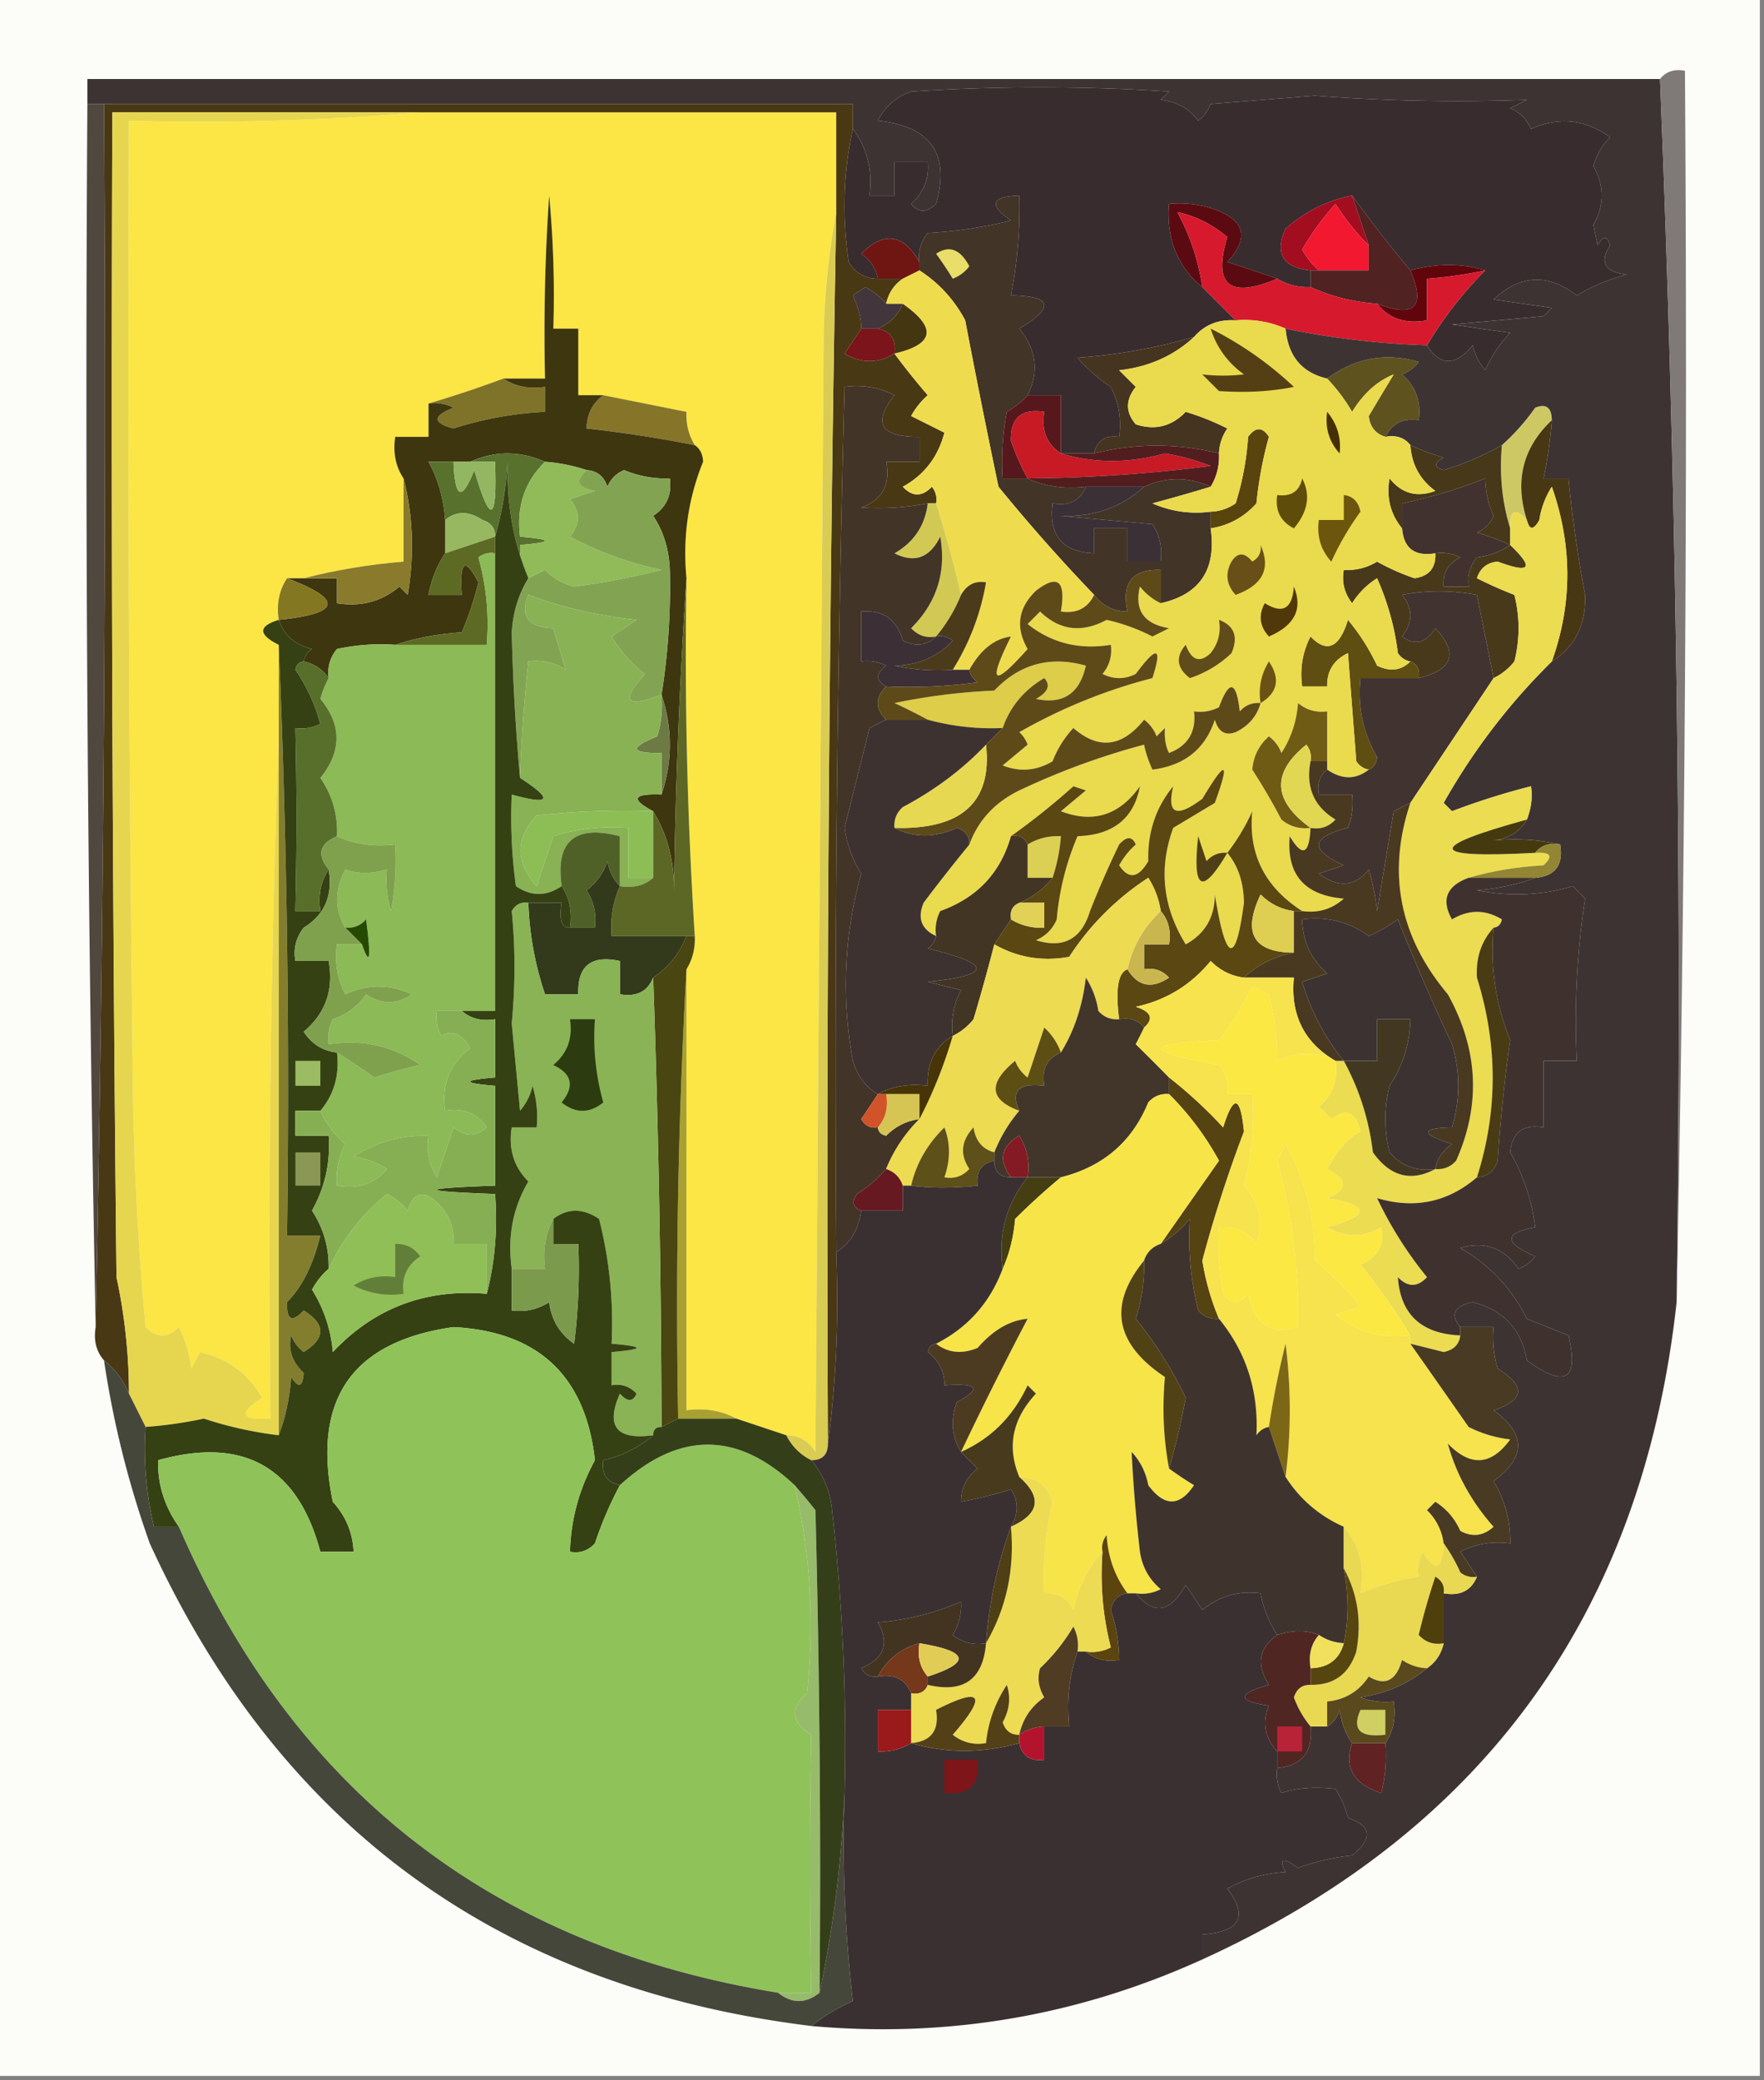 <svg xmlns="http://www.w3.org/2000/svg" width="212" height="250" style="shape-rendering:geometricPrecision;text-rendering:geometricPrecision;image-rendering:optimizeQuality;fill-rule:evenodd;clip-rule:evenodd"><rect width="100%" height="100%" fill="#808080" stroke="none"/><path style="opacity:1" fill="#fcfcf9" d="M-.5-.5h212v250H-.5V-.5z"/><path style="opacity:1" fill="#382c2f" d="M171.5 41.5a46.475 46.475 0 0 1 7-9c-2.827-.868-5.827-.868-9 0a162.99 162.99 0 0 1-7-9c-2.989.583-5.655 1.916-8 4-1.345 2.97-.345 4.636 3 5v2c-1.459.067-2.792-.266-4-1a168.724 168.724 0 0 0-6-2c2.764-3.01 2.097-5.176-2-6.5a12.935 12.935 0 0 0-5-.5c-.16 1.7.006 3.366.5 5 .737 2.096 1.903 3.763 3.5 5l4 4c-2.054-.135-3.721.532-5 2a67.73 67.73 0 0 1-14 2.5 19.897 19.897 0 0 0 4 3.5 9.86 9.86 0 0 1 1 6c-1.679-.215-2.679.452-3 2h-4v-7h-4c1.401-2.827 1.067-5.494-1-8 4.3-2.582 3.967-3.916-1-4a54.965 54.965 0 0 0 1-12c-3.396.133-3.729 1.133-1 3a52.204 52.204 0 0 1-10 1.5c-.837 1.011-1.17 2.178-1 3.5-1.933-3.402-4.267-3.736-7-1 1.112.765 1.779 1.765 2 3-1.517-.01-2.684-.677-3.5-2-.817-5.516-.651-10.85.5-16 1.723 2.28 2.389 4.947 2 8h3v-4h4c.172 1.992-.495 3.659-2 5 .891 1.09 1.891 1.09 3 0 1.702-5.986-.631-9.319-7-10 .864-1.697 2.197-2.863 4-3.5a240.488 240.488 0 0 1 31 0l-1 1c1.902.2 3.402 1.033 4.5 2.5a4.458 4.458 0 0 0 1.5-2l12.5-1c8.551.647 17.051.813 25.5.5l-2 1c1.167.5 2 1.333 2.5 2.5 3.366-1.495 6.532-1.162 9.5 1a7.298 7.298 0 0 0-2 3.5c1.333 2.333 1.333 4.667 0 7l.5 2.5c.654-1.196 1.154-1.196 1.5 0-1.313 2.018-.647 3.185 2 3.5a23.6 23.6 0 0 0-6 2.5c-3.488-2.668-6.821-2.501-10 .5l7 1-1 1-11 1 7 1a14.743 14.743 0 0 0-3 4.5 6.802 6.802 0 0 1-1.5-3c-2.09 2.517-3.923 2.517-5.5 0z"/><path style="opacity:1" fill="#fce645" d="M50.5 13.5h50v12c-.826 4.482-1.326 9.149-1.5 14l-1 135c-.816-1.323-1.983-1.989-3.5-2l-6-2c-1.765-.961-3.765-1.295-6-1v-53c.734-1.208 1.067-2.541 1-4a533.047 533.047 0 0 1-1-43c-.467-4.911.2-9.578 2-14-.043-.916-.376-1.583-1-2-.734-1.208-1.067-2.541-1-4l-10-2h-3v-8h-3c.166-5.344 0-10.677-.5-16a242.43 242.43 0 0 0-.5 22h-5a138.99 138.99 0 0 1-9 3v4h-4c-.285 1.915.049 3.581 1 5v10c-4.184.35-8.184 1.018-12 2h-2c-.951 1.419-1.285 3.085-1 5-2.485.76-2.485 1.76 0 3v11a1681.674 1681.674 0 0 0-1 82c-3.556.225-3.89-.608-1-2.5-1.64-2.913-4.14-4.746-7.5-5.5l-1 2a14.729 14.729 0 0 0-1.5-5c-1.333 1.333-2.667 1.333-4 0a366.68 366.68 0 0 1-1.5-27 6961.84 6961.84 0 0 1-.5-118c11.845.328 23.512-.005 35-1z"/><path style="opacity:1" fill="#a30d20" d="m162.5 23.5 2 6a29.068 29.068 0 0 1-4-5 31.648 31.648 0 0 0-4 5.5c.556 1.011 1.222 1.844 2 2.5h-1c-3.345-.364-4.345-2.03-3-5 2.345-2.084 5.011-3.417 8-4z"/><path style="opacity:1" fill="#f11830" d="M164.5 29.5v3h-6c-.778-.656-1.444-1.489-2-2.5a31.648 31.648 0 0 1 4-5.5 29.068 29.068 0 0 0 4 5z"/><path style="opacity:1" fill="#5c0a11" d="M153.5 33.5c-5.755 2.446-7.755.779-6-5-1.789-1.533-3.789-2.533-6-3a27.267 27.267 0 0 1 3 9c-1.597-1.237-2.763-2.904-3.5-5a12.93 12.93 0 0 1-.5-5c1.699-.16 3.366.006 5 .5 4.097 1.324 4.764 3.49 2 6.5 2.131.669 4.131 1.335 6 2z"/><path style="opacity:1" fill="#502221" d="M162.5 23.5a162.99 162.99 0 0 0 7 9c1.871 4.407.538 5.74-4 4-2.83-.194-5.496-.86-8-2v-2h7v-3l-2-6z"/><path style="opacity:1" fill="#6f1613" d="M110.5 31.5v1l-2 1h-3c-.221-1.235-.888-2.235-2-3 2.733-2.736 5.067-2.402 7 1z"/><path style="opacity:1" fill="#61050c" d="M178.5 32.5a51.648 51.648 0 0 1-7 1v5c-2.582.475-4.582-.192-6-2 4.538 1.74 5.871.407 4-4 3.173-.868 6.173-.868 9 0z"/><path style="opacity:1" fill="#d7192d" d="M153.5 33.5c1.208.734 2.541 1.067 4 1 2.504 1.14 5.17 1.806 8 2 1.418 1.808 3.418 2.475 6 2v-5a51.648 51.648 0 0 0 7-1 46.475 46.475 0 0 0-7 9 100.42 100.42 0 0 1-17-2c-1.879-.841-3.879-1.175-6-1l-4-4a27.267 27.267 0 0 0-3-9c2.211.467 4.211 1.467 6 3-1.755 5.779.245 7.446 6 5z"/><path style="opacity:1" fill="#42353b" d="M106.5 36.5h2c-.6 1.4-1.6 2.4-3 3h-2c.031-1.13-.302-2.463-1-4l1.5-1c1.011.556 1.844 1.222 2.5 2z"/><path style="opacity:1" fill="#423426" d="M123.5 47.5c-.672.767-1.505 1.434-2.5 2a32.462 32.462 0 0 0-.5 8h3c2.107.968 4.441 1.302 7 1-.683 1.676-2.017 2.343-4 2-.481 3.85 1.186 5.85 5 6v-3h4v4h4c.214-1.644-.12-3.144-1-4.5l-11-1c3.947.153 7.281-1.014 10-3.5 2.629-1.214 5.296-1.214 8 0a246.036 246.036 0 0 1-7 2 13.118 13.118 0 0 0 7 1v2c.708 4.941-1.292 7.941-6 9v-4c-3.41-.116-4.744 1.55-4 5-1.699-.027-3.033-.694-4-2a214.648 214.648 0 0 1-11.5-13c-1.405-6.7-2.738-13.367-4-20-1.331-2.496-3.164-4.496-5.5-6v-1c-.17-1.322.163-2.489 1-3.5a52.204 52.204 0 0 0 10-1.5c-2.729-1.867-2.396-2.867 1-3a54.965 54.965 0 0 1-1 12c4.967.084 5.3 1.418 1 4 2.067 2.506 2.401 5.173 1 8z"/><path style="opacity:1" fill="#e8de69" d="M112.5 30.5c1.57-1.06 2.903-.56 4 1.5a4.451 4.451 0 0 1-2 1.5 44.293 44.293 0 0 0-2-3z"/><path style="opacity:1" fill="#7b141b" d="M103.5 39.5h2c1.548.321 2.215 1.321 2 3-1.984 1.194-3.984 1.194-6 0a184.223 184.223 0 0 0 2-3z"/><path style="opacity:1" fill="#453612" d="M108.5 36.5c4.138 2.89 3.805 4.89-1 6 .215-1.679-.452-2.679-2-3 1.4-.6 2.4-1.6 3-3z"/><path style="opacity:1" fill="#493814" d="M12.5 12.5h90v3c-1.151 5.15-1.317 10.484-.5 16 .816 1.323 1.983 1.99 3.5 2h3c-1.051.722-1.718 1.722-2 3-.656-.778-1.489-1.444-2.5-2l-1.5 1c.698 1.537 1.031 2.87 1 4-.641.982-1.307 1.982-2 3 2.016 1.194 4.016 1.194 6 0a83.321 83.321 0 0 0 4 5 9.26 9.26 0 0 0-2 2.5l4 2c-.758 2.918-2.425 5.085-5 6.5 1.151 1.231 2.317 1.231 3.5 0 .464.594.631 1.261.5 2h-1a31.608 31.608 0 0 1-8 .5c2.535-.928 3.535-2.761 3-5.5h4v-3c-4.676.043-5.676-1.624-3-5a9.864 9.864 0 0 0-6-1 3079.309 3079.309 0 0 0-1 104c.325 7.852-.008 15.518-1 23-.217-49.339.117-98.673 1-148v-12h-87c-.167 46.668 0 93.335.5 140a66.755 66.755 0 0 1 1.5 14 9.818 9.818 0 0 0-3-4c-.934-1.068-1.268-2.401-1-4 .986-48.979 1.32-97.979 1-147z"/><path style="opacity:1" fill="#5e531e" d="M166.5 52.5c-1.195-.366-1.861-1.199-2-2.5a666.833 666.833 0 0 1 3-5c-1.978.792-3.645 2.292-5 4.5a21.652 21.652 0 0 0-3-4c3.365-2.488 7.032-3.155 11-2a4.451 4.451 0 0 1-2 1.5c1.655 1.444 2.322 3.278 2 5.5-1.88-.27-3.213.396-4 2z"/><path style="opacity:1" fill="#50473e" d="M10.5 12.5h2c.32 49.021-.014 98.021-1 147a5558.435 5558.435 0 0 1-1-147z"/><path style="opacity:1" fill="#7f7329" d="M60.5 45.5c1.419.951 3.085 1.285 5 1v3c-3.744.185-7.41.852-11 2-2.528-.669-2.528-1.502 0-2.5a4.932 4.932 0 0 0-3-.5 138.99 138.99 0 0 0 9-3z"/><path style="opacity:1" fill="#56181c" d="M123.5 47.5h4v7c-1.713-1.135-2.38-2.802-2-5-2.743-.423-4.076.744-4 3.5a31.535 31.535 0 0 0 2 4.5h-3a32.462 32.462 0 0 1 .5-8c.995-.566 1.828-1.233 2.5-2z"/><path style="opacity:1" fill="#867529" d="m72.5 47.5 10 2c-.067 1.459.266 2.792 1 4a152.76 152.76 0 0 0-13-2c.027-1.7.694-3.033 2-4z"/><path style="opacity:1" fill="#45341f" d="M143.5 40.5c-2.453 2.271-5.453 3.605-9 4l2 2c-1.247 1.542-1.247 3.042 0 4.5 2.309.756 4.309.256 6-1.5a29.782 29.782 0 0 1 5 2 5.575 5.575 0 0 0-1 3c-4.991-1.252-9.991-1.252-15 0 .321-1.548 1.321-2.215 3-2a9.86 9.86 0 0 0-1-6 19.897 19.897 0 0 1-4-3.5 67.73 67.73 0 0 0 14-2.5z"/><path style="opacity:1" fill="#cec864" d="M186.5 50.5c-3.489 3.288-4.489 7.288-3 12-1.425-1.531-2.091-1.198-2 1-.979-3.125-1.313-6.458-1-10a26.393 26.393 0 0 0 4-4.5c1.316-.528 1.983-.028 2 1.5z"/><path style="opacity:1" fill="#c71a25" d="M127.5 54.5c4.01 1.198 8.177 1.198 12.5 0 1.888.296 3.722.796 5.5 1.5a183.1 183.1 0 0 1-22 1.5 31.535 31.535 0 0 1-2-4.5c-.076-2.756 1.257-3.923 4-3.5-.38 2.198.287 3.865 2 5z"/><path style="opacity:1" fill="#3e360f" d="M72.5 47.5c-1.306.967-1.973 2.3-2 4a152.76 152.76 0 0 1 13 2c.624.417.957 1.084 1 2-1.8 4.422-2.467 9.089-2 14a714.342 714.342 0 0 0-1.5 38c.084-3.811-.75-7.145-2.5-10-2.758-1.466-2.425-2.133 1-2 1.333-4 1.333-8 0-12 .786-4.872 1.12-9.872 1-15-.09-2.464-.757-4.63-2-6.5 1.607-1.049 2.273-2.549 2-4.5-1.9.067-3.734-.267-5.5-1-.945.405-1.612 1.072-2 2-.417-1.256-1.25-1.923-2.5-2a20.677 20.677 0 0 0-5-1c-3-1.333-6-1.333-9 0h-5c1.136 2.044 1.803 4.377 2 7v4a13.213 13.213 0 0 0-2 5h4c-.282-4.088.385-4.588 2-1.5a40.19 40.19 0 0 1-2 6c-2.865.183-5.531.683-8 1.5a24.939 24.939 0 0 0-7 .5c-.837 1.011-1.17 2.178-1 3.5-.722-1.051-1.722-1.718-3-2 .11-.617.444-1.117 1-1.5-2.044-.498-3.378-1.665-4-3.5 7.47-.761 7.803-2.428 1-5h6v3c2.894.458 5.394-.209 7.5-2l1 1c.815-4.852.648-9.519-.5-14-.951-1.419-1.285-3.085-1-5h4v-4a4.932 4.932 0 0 1 3 .5c-2.528.998-2.528 1.831 0 2.5a42.925 42.925 0 0 1 11-2v-3c-1.915.285-3.581-.049-5-1h5c-.166-7.34 0-14.674.5-22 .5 5.323.666 10.656.5 16h3v8h3z"/><path style="opacity:1" fill="#463818" d="M169.5 53.5c1.266.59 2.599 1.09 4 1.5-1.196.654-1.196 1.154 0 1.5a33.142 33.142 0 0 0 7-3c-.313 3.542.021 6.875 1 10v2a28.233 28.233 0 0 0-4-1.5c.928-.388 1.595-1.055 2-2a11.184 11.184 0 0 1-1-4.5 60.339 60.339 0 0 1-10 3v3c-1.405-1.725-1.905-3.725-1.5-6 1.466 1.825 3.299 2.325 5.5 1.5-1.842-1.346-2.842-3.179-3-5.5z"/><path style="opacity:1" fill="#521d1f" d="M146.5 54.5c.067 1.459-.266 2.792-1 4-2.704-1.214-5.371-1.214-8 0h-7c-2.559.302-4.893-.032-7-1a183.1 183.1 0 0 0 22-1.5 25.716 25.716 0 0 0-5.5-1.5c-4.323 1.198-8.49 1.198-12.5 0h4c5.009-1.252 10.009-1.252 15 0z"/><path style="opacity:1" fill="#59440e" d="M145.5 63.5v-2a5.577 5.577 0 0 0 3-1 34.25 34.25 0 0 0 1.5-8c.893-1.211 1.726-1.211 2.5 0a46.747 46.747 0 0 0-1.5 8c-1.488 1.66-3.321 2.66-5.5 3z"/><path style="opacity:1" fill="#58712d" d="M56.5 55.5c3-1.333 6-1.333 9 0-2.452 2.396-3.452 5.396-3 9 4 .333 4 .667 0 1-.067 1.459.266 2.792 1 4-1.78-4.227-2.614-8.894-2.5-14-.18 3.195-.68 6.195-1.5 9 .03-.997-.47-1.664-1.5-2-1.677-1.108-3.177-1.108-4.5 0-.197-2.623-.864-4.956-2-7h3c.172 4.47 1.006 4.804 2.5 1 1.935 6.656 2.768 6.322 2.5-1h-3z"/><path style="opacity:1" fill="#93b662" d="M54.5 55.5h5c.268 7.322-.565 7.656-2.5 1-1.494 3.804-2.328 3.47-2.5-1z"/><path style="opacity:1" fill="#efdc4e" d="M110.5 32.5c2.336 1.504 4.169 3.504 5.5 6 1.262 6.633 2.595 13.3 4 20a214.648 214.648 0 0 0 11.5 13c-.787 1.604-2.12 2.27-4 2 .626-3.695-.374-4.529-3-2.5-2.148 2.075-2.482 4.408-1 7-4.166 4.69-4.832 4.19-2-1.5-1.998.264-3.665 1.597-5 4h-2a28.801 28.801 0 0 0 4-10.5c-1.288-.239-2.288.261-3 1.5a136.787 136.787 0 0 0-3-11 2.429 2.429 0 0 0-.5-2c-1.183 1.231-2.349 1.231-3.5 0 2.575-1.415 4.242-3.582 5-6.5l-4-2a9.26 9.26 0 0 1 2-2.5 83.321 83.321 0 0 1-4-5c4.805-1.11 5.138-3.11 1-6h-2c.282-1.278.949-2.278 2-3l2-1z"/><path style="opacity:1" fill="#3b3036" d="M130.5 58.5h7c-2.719 2.486-6.053 3.653-10 3.5l11 1c.88 1.356 1.214 2.856 1 4.5h-4v-4h-4v3c-3.814-.15-5.481-2.15-5-6 1.983.343 3.317-.324 4-2z"/><path style="opacity:1" fill="#41322f" d="M181.5 65.5c-1.109.79-2.442 1.29-4 1.5-.837 1.011-1.17 2.178-1 3.5h-3c-.14-1.624.527-2.79 2-3.5a4.932 4.932 0 0 0-3-.5c-2.473.412-3.806-.588-4-3v-3c3.48-.73 6.814-1.73 10-3 .019 1.56.352 3.06 1 4.5-.405.945-1.072 1.612-2 2 1.401.41 2.734.91 4 1.5z"/><path style="opacity:1" fill="#97b860" d="m59.5 64.5-6 2v-4c1.323-1.108 2.823-1.108 4.5 0 1.03.336 1.53 1.003 1.5 2z"/><path style="opacity:1" fill="#90bb58" d="M65.5 55.5c1.716.129 3.383.462 5 1-1.453 1.325-1.12 2.158 1 2.5l-3 1c1.247 1.458 1.247 2.958 0 4.5a41.597 41.597 0 0 0 11 4c-3.46.87-6.96 1.537-10.5 2a7.3 7.3 0 0 1-3.5-2c-.683.363-1.35.696-2 1-.734-1.208-1.067-2.541-1-4 4-.333 4-.667 0-1-.452-3.604.548-6.604 3-9z"/><path style="opacity:1" fill="#897b2b" d="M48.5 57.5c1.148 4.481 1.315 9.148.5 14l-1-1c-2.106 1.791-4.606 2.458-7.5 2v-3h-4c3.816-.982 7.816-1.65 12-2v-10z"/><path style="opacity:1" fill="#d2c954" d="M111.5 60.5h1a136.787 136.787 0 0 1 3 11 18.915 18.915 0 0 1-3 5c-1.175.219-2.175-.114-3-1 3.076-3.06 4.243-6.728 3.5-11-1.258 2.555-3.091 3.222-5.5 2 2.333-1.332 3.666-3.332 4-6z"/><path style="opacity:1" fill="#847722" d="M34.5 69.5c6.803 2.572 6.47 4.239-1 5-.285-1.915.049-3.581 1-5z"/><path style="opacity:1" fill="#5d6a23" d="M59.5 64.5v2a2.428 2.428 0 0 0-2 .5c.956 3.394 1.29 6.894 1 10.5h-11c2.469-.817 5.135-1.317 8-1.5a40.19 40.19 0 0 0 2-6c-1.615-3.088-2.282-2.588-2 1.5h-4c.33-1.822.998-3.49 2-5l6-2z"/><path style="opacity:1" fill="#82a452" d="M70.5 56.5c1.25.077 2.083.744 2.5 2 .388-.928 1.055-1.595 2-2 1.766.733 3.6 1.067 5.5 1 .273 1.951-.393 3.451-2 4.5 1.243 1.87 1.91 4.036 2 6.5.12 5.128-.214 10.128-1 15-4.293 1.646-4.96.812-2-2.5-1.537-1.144-2.87-2.644-4-4.5l3-2c-4.528-.472-8.861-1.472-13-3-1.034 2.557-.034 3.89 3 4a201.92 201.92 0 0 0 1.5 5c-1.356-.88-2.856-1.213-4.5-1a198.618 198.618 0 0 0-1 14 262.082 262.082 0 0 1-1-17.5c.158-2.45.825-4.616 2-6.5.65-.304 1.317-.637 2-1a7.3 7.3 0 0 0 3.5 2c3.54-.463 7.04-1.13 10.5-2a41.597 41.597 0 0 1-11-4c1.247-1.542 1.247-3.042 0-4.5l3-1c-2.12-.342-2.453-1.175-1-2.5z"/><path style="opacity:1" fill="#483713" d="M186.5 50.5a51.56 51.56 0 0 1-1 7h3a154.98 154.98 0 0 0 2 14c.123 3.563-1.21 6.23-4 8 2.48-6.934 2.48-13.934 0-21a10.256 10.256 0 0 0-1.5 4c-.69 1.238-1.19 1.238-1.5 0-1.489-4.712-.489-8.712 3-12z"/><path style="opacity:1" fill="#4c3b1a" d="M114.5 80.5a24.939 24.939 0 0 1-7-.5c2.829-.047 5.163-1.047 7-3a2.427 2.427 0 0 0-2-.5 18.915 18.915 0 0 0 3-5c.712-1.239 1.712-1.739 3-1.5a28.801 28.801 0 0 1-4 10.5z"/><path style="opacity:1" fill="#3e3333" d="M199.5 9.5a2702.632 2702.632 0 0 1 2 147c-4.086 37.198-23.086 63.531-57 79v-3c4.541-.315 5.541-2.149 3-5.5 2.123-1.194 4.457-1.86 7-2-.84-1.666-.34-1.833 1.5-.5a26.67 26.67 0 0 1 6.5-1.5c2.514-2.067 2.348-3.567-.5-4.5a11.333 11.333 0 0 0-1.5-3.5c-2.499-.286-4.665-.119-6.5.5a4.934 4.934 0 0 1-.5-3c2.984-.287 4.317-1.954 4-5h2c.722-.418 1.222-1.084 1.5-2 .21 1.558.71 2.891 1.5 4-.979 2.927.188 4.927 3.5 6 .495-1.973.662-3.973.5-6 .951-1.419 1.284-3.085 1-5a8.43 8.43 0 0 1-4-.5c3.077-.461 5.744-1.628 8-3.5 1.051-.722 1.718-1.722 2-3v-6c1.983.343 3.317-.324 4-2a185.977 185.977 0 0 0-2-3 9.86 9.86 0 0 1 6-1c.038-2.681-.629-5.181-2-7.5 3.918-2.836 3.918-5.669 0-8.5 3.734-1.228 3.901-2.895.5-5a12.93 12.93 0 0 1-.5-5h-4c-1.246-1.523-.746-2.523 1.5-3 3.695.945 5.862 3.278 6.5 7 4.609 3.373 6.276 2.373 5-3l-5-2c-1.8-3.634-4.466-6.467-8-8.5 2.907-.854 5.24-.021 7 2.5a4.457 4.457 0 0 0 2-1.5c-3.778-1.64-3.778-2.807 0-3.5a23.942 23.942 0 0 0-3-9c.219-2.415 1.552-3.415 4-3v-8h4a98.26 98.26 0 0 1 1-19.5l-1.5-1.5c-3.744 1.126-7.577 1.293-11.5.5 2.536-.186 4.869-.686 7-1.5 2.412-.194 3.412-1.527 3-4-2.49-.59-5.157-.757-8-.5 1.82-.2 3.153-1.034 4-2.5.528-1.347.695-2.68.5-4a86.686 86.686 0 0 0-9.5 3l-1-1a76.242 76.242 0 0 1 13-17c2.79-1.77 4.123-4.438 4-8a154.98 154.98 0 0 1-2-14h-3a51.56 51.56 0 0 0 1-7c-.017-1.528-.684-2.028-2-1.5a26.393 26.393 0 0 1-4 4.5 33.142 33.142 0 0 1-7 3c-1.196-.346-1.196-.846 0-1.5a28.233 28.233 0 0 1-4-1.5c-.709-.904-1.709-1.237-3-1 .787-1.604 2.12-2.27 4-2 .322-2.222-.345-4.056-2-5.5a4.451 4.451 0 0 0 2-1.5c-3.968-1.155-7.635-.488-11 2-3.041-.7-4.708-2.7-5-6a100.42 100.42 0 0 0 17 2c1.577 2.517 3.41 2.517 5.5 0a6.802 6.802 0 0 0 1.5 3 14.743 14.743 0 0 1 3-4.5l-7-1 11-1 1-1-7-1c3.179-3.001 6.512-3.168 10-.5a23.6 23.6 0 0 1 6-2.5c-2.647-.315-3.313-1.482-2-3.5-.346-1.196-.846-1.196-1.5 0l-.5-2.5c1.333-2.333 1.333-4.667 0-7a7.298 7.298 0 0 1 2-3.5c-2.968-2.162-6.134-2.495-9.5-1-.5-1.167-1.333-2-2.5-2.5l2-1c-8.449.313-16.949.147-25.5-.5l-12.5 1a4.458 4.458 0 0 1-1.5 2c-1.098-1.467-2.598-2.3-4.5-2.5l1-1a240.488 240.488 0 0 0-31 0c-1.803.637-3.136 1.803-4 3.5 6.369.681 8.702 4.014 7 10-1.109 1.09-2.109 1.09-3 0 1.505-1.341 2.172-3.008 2-5h-4v4h-3c.389-3.053-.277-5.72-2-8v-3h-92v-3h189z"/><path style="opacity:1" fill="#3c2f36" d="M112.5 76.5a2.427 2.427 0 0 1 2 .5c-1.837 1.953-4.171 2.953-7 3 2.31.497 4.643.663 7 .5h2c.111.617.444 1.117 1 1.5a60.94 60.94 0 0 1-11 .5c-1.274-.69-1.274-1.523 0-2.5a4.932 4.932 0 0 0-3-.5v-6c2.614-.223 4.281.944 5 3.5 1.566.765 2.899.598 4-.5z"/><path style="opacity:1" fill="#49391b" d="M181.5 65.5c2.928 2.8 2.428 3.467-1.5 2-1.28.114-2.113.78-2.5 2a54.662 54.662 0 0 0 4.5 2 16.242 16.242 0 0 1 0 8c-.708.88-1.542 1.547-2.5 2l-2-10c-3.088-.569-6.088-.569-9 0 1.333 1.667 1.333 3.333 0 5 1.544 1.122 2.877.789 4-1 2.803 2.985 2.136 4.985-2 6 .172-.992-.162-1.658-1-2-.617-.11-1.117-.444-1.5-1a31.783 31.783 0 0 0-2.5-9 9.433 9.433 0 0 0-3 3c-.929-1.189-1.262-2.522-1-4a6.846 6.846 0 0 0 4-1 27.104 27.104 0 0 0 4.5 2c1.749-.248 2.582-1.248 2.5-3a4.932 4.932 0 0 1 3 .5c-1.473.71-2.14 1.876-2 3.5h3c-.17-1.322.163-2.489 1-3.5 1.558-.21 2.891-.71 4-1.5z"/><path style="opacity:1" fill="#5f4e11" d="M169.5 79.5c.838.342 1.172 1.008 1 2h-7c-.358 3.398.308 6.565 2 9.5-.07.765-.403 1.265-1 1.5-.617-.11-1.117-.444-1.5-1l-1-13c-1.706.808-2.539 2.141-2.5 4h-3a9.86 9.86 0 0 1 1-6c1.961 2.043 3.461 1.377 4.5-2a25.624 25.624 0 0 1 3.5 5.5c1.566.765 2.899.598 4-.5z"/><path style="opacity:1" fill="#ddcd49" d="M120.5 87.5c-3.07.132-6.07-.201-9-1a70.915 70.915 0 0 0-4-2 74.197 74.197 0 0 1 12-1.5c3.024-3.198 6.691-4.198 11-3-.738 3.362-2.738 4.695-6 4 1.46-.811 1.793-1.645 1-2.5-2.414 1.41-4.081 3.41-5 6z"/><path style="opacity:1" fill="#eada4e" d="M148.5 38.5c2.121-.175 4.121.159 6 1 .292 3.3 1.959 5.3 5 6a21.652 21.652 0 0 1 3 4c1.355-2.208 3.022-3.708 5-4.5a666.833 666.833 0 0 0-3 5c.139 1.301.805 2.134 2 2.5 1.291-.237 2.291.096 3 1 .158 2.321 1.158 4.154 3 5.5-2.201.825-4.034.325-5.5-1.5-.405 2.275.095 4.275 1.5 6 .194 2.412 1.527 3.412 4 3 .082 1.752-.751 2.752-2.5 3a27.104 27.104 0 0 1-4.5-2 6.846 6.846 0 0 1-4 1c-.262 1.478.071 2.811 1 4a9.433 9.433 0 0 1 3-3 31.783 31.783 0 0 1 2.5 9c.383.556.883.89 1.5 1-1.101 1.098-2.434 1.265-4 .5a25.624 25.624 0 0 0-3.5-5.5c-1.039 3.377-2.539 4.043-4.5 2a9.86 9.86 0 0 0-1 6h3c-.039-1.859.794-3.192 2.5-4l1 13c.383.556.883.89 1.5 1-1.55 1.22-3.216 1.22-5 0v-7c-1.322.17-2.489-.163-3.5-1-.17 2.215-.837 4.215-2 6a4.458 4.458 0 0 0-1.5-2c-1.196 1.06-1.863 2.393-2 4a76.91 76.91 0 0 1 3.5 6c1.011.837 2.178 1.17 3.5 1-.151 3.218-.984 3.551-2.5 1-.397 4.609 1.769 7.109 6.5 7.5-1.405 1.269-3.071 1.769-5 1.5-4.501-2.88-6.501-6.88-6-12a24.43 24.43 0 0 1-3 5c1.294 1.548 1.961 3.548 2 6-.997 7.589-2.164 7.256-3.5-1-.005 2.729-1.171 4.729-3.5 6-2.77-4.492-3.27-9.158-1.5-14l5-3c1.856-5.103 1.356-5.27-1.5-.5-3.128 2.355-4.295 1.855-3.5-1.5-2.093 2.544-3.093 5.544-3 9-1.185 2.059-2.352 2.226-3.5.5a9.258 9.258 0 0 1 2-2.5c-.438-1.006-1.104-1.006-2 0a118.063 118.063 0 0 0-3.5 8c-1.029 3.375-3.196 4.542-6.5 3.5 1.167-.5 2-1.333 2.5-2.5a32.357 32.357 0 0 1 2.5-10c4.282-.14 6.782-2.14 7.5-6-2.461 3.491-5.628 4.491-9.5 3l3-2.5-1.5-.5a85.045 85.045 0 0 1-7.5 6c-1.247 4.416-4.08 7.416-8.5 9a4.934 4.934 0 0 0-.5 3c-1.773-.814-2.273-2.148-1.5-4a214.129 214.129 0 0 1 5.5-7c1.058-2.897 3.058-5.064 6-6.5a87.342 87.342 0 0 1 15-5.5c.169.897.502 1.897 1 3 3.851-.487 6.351-2.487 7.5-6 .423 1.456 1.256 1.956 2.5 1.5 1.563-.759 2.563-1.926 3-3.5-.996-.086-1.829.248-2.5 1-.424-3.69-1.258-3.857-2.5-.5a4.932 4.932 0 0 1-3 .5c.273 2.458-.727 4.125-3 5-.411-.762-.577-1.762-.5-3l-1 1a4.458 4.458 0 0 0-1.5-2c-2.643 3.305-5.476 3.638-8.5 1a12.409 12.409 0 0 0-2.5 4c-1.921 1.141-3.921 1.308-6 .5l3-2.5a3.647 3.647 0 0 0-1-1.5 64.682 64.682 0 0 1 16-6.5c1.215-3.78.548-3.946-2-.5-1.333.667-2.667.667-4 0 .837-1.011 1.17-2.178 1-3.5-3.802.62-7.135-.214-10-2.5l1.5-1.5c2.341 2.272 5.008 2.606 8 1a22.8 22.8 0 0 1 5.5 2l2-1c-3.022-.504-4.189-2.17-3.5-5 .708.88 1.542 1.547 2.5 2 4.708-1.059 6.708-4.059 6-9 2.179-.34 4.012-1.34 5.5-3 .27-2.724.77-5.39 1.5-8-.774-1.211-1.607-1.211-2.5 0a34.25 34.25 0 0 1-1.5 8 5.577 5.577 0 0 1-3 1 13.118 13.118 0 0 1-7-1 246.036 246.036 0 0 0 7-2c.734-1.208 1.067-2.541 1-4a5.575 5.575 0 0 1 1-3 29.782 29.782 0 0 0-5-2c-1.691 1.756-3.691 2.256-6 1.5-1.247-1.458-1.247-2.958 0-4.5l-2-2c3.547-.395 6.547-1.729 9-4 1.279-1.468 2.946-2.135 5-2z"/><path style="opacity:1" fill="#6b5113" d="M151.5 84.5c-.285-1.788.048-3.455 1-5 1.394 2.082 1.061 3.749-1 5z"/><path style="opacity:1" fill="#604b1b" d="M146.5 74.5c1.844.704 2.344 2.037 1.5 4a13.24 13.24 0 0 1-5 3c-1.578-1.211-1.745-2.545-.5-4 .697 1.885 1.697 2.218 3 1 .929-1.189 1.262-2.522 1-4z"/><path style="opacity:1" fill="#50380a" d="M155.5 70.5c1.103 2.674.103 4.674-3 6-1.114-1.223-1.281-2.556-.5-4 2.149 1.34 3.316.673 3.5-2z"/><path style="opacity:1" fill="#684f17" d="M151.5 65.5c1.261 2.82.261 4.82-3 6-1.114-1.223-1.281-2.556-.5-4 .741-1.14 1.575-1.14 2.5 0 .798-.457 1.131-1.124 1-2z"/><path style="opacity:1" fill="#6c560d" d="M161.5 59.5c1.086.12 1.753.787 2 2a33.924 33.924 0 0 0-3.5 6c-1.269-1.405-1.769-3.071-1.5-5h3v-3z"/><path style="opacity:1" fill="#5e4c0a" d="M156.5 57.5c1.032 2.003.698 4.003-1 6-1.611-.82-2.278-2.154-2-4 1.679.215 2.679-.452 3-2z"/><path style="opacity:1" fill="#462f03" d="M159.5 49.5c1.203 1.443 1.703 3.11 1.5 5-1.269-1.405-1.769-3.071-1.5-5z"/><path style="opacity:1" fill="#543f15" d="M145.5 39.5a41.942 41.942 0 0 1 10 7c-2.763.556-5.763.722-9 .5l-2-2c1.626.195 3.293.195 5 0-1.952-1.412-3.285-3.245-4-5.5z"/><path style="opacity:1" fill="#413330" d="m179.5 81.5-10 15c-.65.304-1.317.637-2 1l-2 12a28.718 28.718 0 0 0-1-5c-1.657 2.079-3.657 2.246-6 .5l3-1c-4.148-1.866-3.981-3.366.5-4.5a8.43 8.43 0 0 0 .5-4h-4c-.237-1.291.096-2.291 1-3 1.784 1.22 3.45 1.22 5 0 .597-.235.93-.735 1-1.5-1.692-2.935-2.358-6.102-2-9.5h7c4.136-1.015 4.803-3.015 2-6-1.123 1.789-2.456 2.122-4 1 1.333-1.667 1.333-3.333 0-5 2.912-.569 5.912-.569 9 0l2 10z"/><path style="opacity:1" fill="#433428" d="M111.5 60.5c-.334 2.668-1.667 4.668-4 6 2.409 1.222 4.242.555 5.5-2 .743 4.272-.424 7.94-3.5 11 .825.886 1.825 1.219 3 1-1.101 1.098-2.434 1.265-4 .5-.719-2.556-2.386-3.723-5-3.5v6a4.932 4.932 0 0 1 3 .5c-1.274.977-1.274 1.81 0 2.5-1.333 1.333-1.333 2.667 0 4-.65.304-1.317.637-2 1l-3 12c.287 1.986.953 3.82 2 5.5-2.058 7.421-2.391 14.921-1 22.5.557 1.832 1.557 3.165 3 4-.641.982-1.307 1.982-2 3 .457.798 1.124 1.131 2 1 .06.543.393.876 1 1 1.122-1.13 2.456-1.797 4-2a17.902 17.902 0 0 0-4 6c-.974 1.135-2.141 2.135-3.5 3-.692.937-.525 1.603.5 2-.277 2.228-1.277 3.895-3 5-.254-34.462.079-69.128 1-104a9.864 9.864 0 0 1 6 1c-2.676 3.376-1.676 5.043 3 5v3h-4c.535 2.739-.465 4.572-3 5.5 2.657.175 5.324.008 8-.5z"/><path style="opacity:1" fill="#6d7a44" d="M79.5 83.5c1.333 4 1.333 8 0 12v-5c-3.743.04-3.91-.626-.5-2 .493-1.634.66-3.3.5-5z"/><path style="opacity:1" fill="#ebdc51" d="M186.5 79.5a76.242 76.242 0 0 0-13 17l1 1a86.686 86.686 0 0 1 9.5-3c.195 1.32.028 2.653-.5 4-12.217 3.368-11.884 4.702 1 4 1.879-.107 2.212.393 1 1.5-3.195.181-6.195.681-9 1.5-2.657.979-3.323 2.646-2 5 2.016-1.206 4.016-1.206 6 0-.124.607-.457.94-1 1-1.472 1.617-2.139 3.617-2 6 2.522 8.063 2.522 16.063 0 24-3.51 3.004-7.51 3.837-12 2.5a46.678 46.678 0 0 0 6 9.5c-1.151 1.231-2.317 1.231-3.5 0 .307 4.47 2.807 6.803 7.5 7-.12 1.086-.787 1.753-2 2a343.58 343.58 0 0 0-4-1v-1a72.484 72.484 0 0 0-6-8.5c2.112-.906 2.945-2.406 2.5-4.5-2.139 1.269-4.305 1.269-6.5 0 5.23-1.425 5.23-2.591 0-3.5 2.528-1.017 2.528-2.184 0-3.5 1.261-2.305 2.594-3.805 4-4.5-.507-2.341-1.674-2.841-3.5-1.5l-1.5-1.5c1.692-1.401 2.359-3.234 2-5.5h1c1.859 3.412 3.026 7.078 3.5 11 2.07 2.908 4.57 3.574 7.5 2 .996.086 1.829-.248 2.5-1 3.001-6.733 2.668-13.4-1-20-5.818-6.92-7.318-14.586-4.5-23l10-15c.958-.453 1.792-1.12 2.5-2a16.242 16.242 0 0 0 0-8 54.662 54.662 0 0 1-4.5-2c.387-1.22 1.22-1.886 2.5-2 3.928 1.467 4.428.8 1.5-2v-2c-.091-2.198.575-2.531 2-1 .31 1.238.81 1.238 1.5 0a10.256 10.256 0 0 1 1.5-4c2.48 7.066 2.48 14.066 0 21z"/><path style="opacity:1" fill="#5e4a19" d="M139.5 72.5c-.958-.453-1.792-1.12-2.5-2-.689 2.83.478 4.496 3.5 5l-2 1a22.8 22.8 0 0 0-5.5-2c-2.992 1.606-5.659 1.272-8-1l-1.5 1.5c2.865 2.286 6.198 3.12 10 2.5.17 1.322-.163 2.489-1 3.5 1.333.667 2.667.667 4 0 2.548-3.446 3.215-3.28 2 .5a64.682 64.682 0 0 0-16 6.5c.457.414.791.914 1 1.5l-3 2.5c2.079.808 4.079.641 6-.5a12.409 12.409 0 0 1 2.5-4c3.024 2.638 5.857 2.305 8.5-1a4.458 4.458 0 0 1 1.5 2l1-1c-.077 1.238.089 2.238.5 3 2.273-.875 3.273-2.542 3-5a4.932 4.932 0 0 0 3-.5c1.242-3.357 2.076-3.19 2.5.5.671-.752 1.504-1.086 2.5-1-.437 1.574-1.437 2.741-3 3.5-1.244.456-2.077-.044-2.5-1.5-1.149 3.513-3.649 5.513-7.5 6-.498-1.103-.831-2.103-1-3a87.342 87.342 0 0 0-15 5.5c-2.942 1.436-4.942 3.603-6 6.5.03-.997-.47-1.664-1.5-2-2.653 1.216-5.153 1.216-7.5 0 8.091.23 11.758-3.104 11-10l2-2c.919-2.59 2.586-4.59 5-6 .793.855.46 1.689-1 2.5 3.262.695 5.262-.638 6-4-4.309-1.198-7.976-.198-11 3a74.197 74.197 0 0 0-12 1.5 70.915 70.915 0 0 1 4 2h-5c-1.333-1.333-1.333-2.667 0-4a60.94 60.94 0 0 0 11-.5c-.556-.383-.889-.883-1-1.5 1.335-2.403 3.002-3.736 5-4-2.832 5.69-2.166 6.19 2 1.5-1.482-2.592-1.148-4.925 1-7 2.626-2.029 3.626-1.195 3 2.5 1.88.27 3.213-.396 4-2 .967 1.306 2.301 1.973 4 2-.744-3.45.59-5.116 4-5v4z"/><path style="opacity:1" fill="#705b15" d="M159.5 91.5h-2a2.429 2.429 0 0 0-.5-2c-4.206 3.381-4.04 6.715.5 10-1.322.17-2.489-.163-3.5-1a76.91 76.91 0 0 0-3.5-6c.137-1.607.804-2.94 2-4a4.458 4.458 0 0 1 1.5 2c1.163-1.785 1.83-3.785 2-6 1.011.837 2.178 1.17 3.5 1v6z"/><path style="opacity:1" fill="#88b254" d="M79.5 83.5c.16 1.7-.007 3.366-.5 5-3.41 1.374-3.243 2.04.5 2v5c-3.425-.133-3.758.534-1 2-4.678-.166-9.345 0-14 .5-2.574 2.801-2.574 5.635 0 8.5l2-6a23.843 23.843 0 0 1 9-1v6h3c-1.068.934-2.401 1.268-4 1v-6c-5.431-1.406-7.765.594-7 6-1.839 1.252-3.672 1.252-5.5 0a60.941 60.941 0 0 1-.5-11c4.691 1.285 5.025.618 1-2 .169-4.681.502-9.348 1-14 1.644-.213 3.144.12 4.5 1a201.92 201.92 0 0 1-1.5-5c-3.034-.11-4.034-1.443-3-4 4.139 1.528 8.472 2.528 13 3l-3 2c1.13 1.856 2.463 3.356 4 4.5-2.96 3.312-2.293 4.146 2 2.5z"/><path style="opacity:1" fill="#e6d951" d="M118.5 89.5c.758 6.896-2.909 10.23-11 10-.086-.996.248-1.83 1-2.5 3.843-2.035 7.176-4.535 10-7.5z"/><path style="opacity:1" fill="#e1d752" d="M157.5 91.5c-.593 3.096.407 5.43 3 7-.825.886-1.825 1.219-3 1-4.54-3.285-4.706-6.619-.5-10 .464.594.631 1.261.5 2z"/><path style="opacity:1" fill="#8dbd55" d="M78.5 97.5c.027 2.693.027 5.36 0 8h-3v-6a23.843 23.843 0 0 0-9 1l-2 6c-2.574-2.865-2.574-5.699 0-8.5 4.655-.5 9.322-.666 14-.5z"/><path style="opacity:1" fill="#7f7a77" d="M199.5 9.5c.709-.904 1.709-1.237 3-1 .332 49.503-.001 98.836-1 148 .662-49.345-.005-98.345-2-147z"/><path style="opacity:1" fill="#453a0f" d="M183.5 98.5c-.847 1.466-2.18 2.3-4 2.5 2.843-.257 5.51-.09 8 .5-1.291-.237-2.291.096-3 1-12.884.702-13.217-.632-1-4z"/><path style="opacity:1" fill="#8cba56" d="M59.5 66.5v55h-7a4.932 4.932 0 0 0 .5 3c1.364-.758 2.53-.258 3.5 1.5-2.453 1.848-3.453 4.348-3 7.5 2.165-.384 3.831.283 5 2-1.276 1.145-2.609 1.145-4 0l-2 6c-.952-1.545-1.285-3.212-1-5-3.248-.084-6.248.749-9 2.5 1.438.219 2.771.719 4 1.5-1.523 1.783-3.523 2.449-6 2a9.107 9.107 0 0 1 1-5c-1.326-1.142-2.326-2.476-3-4 1.648-1.956 2.315-4.289 2-7 1.493.945 2.993 1.945 4.5 3a66.88 66.88 0 0 1 5.5-1.5c-3.199-2.277-6.865-3.11-11-2.5a4.932 4.932 0 0 1 .5-3c1.676-.561 3.01-1.561 4-3 1.814 1.26 3.647 1.26 5.5 0-2.668-1.238-5.334-1.238-8 0a9.864 9.864 0 0 1-1-6h3c.955 2.763 1.122 1.763.5-3-.67.752-1.504 1.086-2.5 1-1.297-2.193-1.297-4.527 0-7 1.503.552 3.17.552 5 0-.16 1.699.007 3.366.5 5 .497-2.646.664-5.313.5-8-2.56.302-4.893-.032-7-1 .104-2.59-.563-4.923-2-7 2.586-3.206 2.586-6.373 0-9.5.243-.902.577-1.735 1-2.5-.17-1.322.163-2.489 1-3.5a24.939 24.939 0 0 1 7-.5h11c.29-3.606-.044-7.106-1-10.5a2.428 2.428 0 0 1 2-.5z"/><path style="opacity:1" fill="#dbd053" d="M126.5 105.5h-3v-4c1.208-.734 2.541-1.067 4-1a20.69 20.69 0 0 1-1 5z"/><path style="opacity:1" fill="#928533" d="M184.5 102.5c.709-.904 1.709-1.237 3-1 .412 2.473-.588 3.806-3 4h-8c2.805-.819 5.805-1.319 9-1.5 1.212-1.107.879-1.607-1-1.5z"/><path style="opacity:1" fill="#506128" d="M74.5 106.5c-.768-.763-1.268-1.763-1.5-3a6.977 6.977 0 0 1-2.5 3.5c.88 1.356 1.213 2.856 1 4.5h-3c.284-1.915-.049-3.581-1-5-.765-5.406 1.569-7.406 7-6v6z"/><path style="opacity:1" fill="#5d6725" d="M82.5 69.5a533.047 533.047 0 0 0 1 43h-10c-.175-2.121.159-4.121 1-6 1.599.268 2.932-.066 4-1 .027-2.64.027-5.307 0-8 1.75 2.855 2.584 6.189 2.5 10 .17-12.84.67-25.507 1.5-38z"/><path style="opacity:1" fill="#5a4712" d="M147.5 102.5a24.43 24.43 0 0 0 3-5c-.501 5.12 1.499 9.12 6 12h-1c-1.544-.203-2.878-.87-4-2-2.211 4.632-.878 6.965 4 7-2.344.44-4.344 1.44-6 3-1.544-.203-2.878-.87-4-2-2.389 2.9-5.389 4.733-9 5.5 1.859.601 2.192 1.434 1 2.5-.709-.904-1.709-1.237-3-1-.465-3.603-.132-5.603 1-6 1.251 2.061 2.918 2.394 5 1-.825-.886-1.825-1.219-3-1v-3h3c.268-1.599-.066-2.932-1-4a10.134 10.134 0 0 0-1.5-4 32.27 32.27 0 0 0-9.5 9.5c-3.229.586-6.229.086-9-1.5l2-3c1.208.734 2.541 1.067 4 1v-3h-3a9.82 9.82 0 0 0 4-3 20.69 20.69 0 0 0 1-5c-1.459-.067-2.792.266-4 1-.342-.838-1.008-1.172-2-1a85.045 85.045 0 0 0 7.5-6l1.5.5-3 2.5c3.872 1.491 7.039.491 9.5-3-.718 3.86-3.218 5.86-7.5 6a32.357 32.357 0 0 0-2.5 10c-.5 1.167-1.333 2-2.5 2.5 3.304 1.042 5.471-.125 6.5-3.5a118.063 118.063 0 0 1 3.5-8c.896-1.006 1.562-1.006 2 0a9.258 9.258 0 0 0-2 2.5c1.148 1.726 2.315 1.559 3.5-.5-.093-3.456.907-6.456 3-9-.795 3.355.372 3.855 3.5 1.5 2.856-4.77 3.356-4.603 1.5.5l-5 3c-1.77 4.842-1.27 9.508 1.5 14 2.329-1.271 3.495-3.271 3.5-6 1.336 8.256 2.503 8.589 3.5 1-.039-2.452-.706-4.452-2-6z"/><path style="opacity:1" fill="#4f3f16" d="M147.5 102.5c-3.047 5.174-4.214 4.508-3.5-2l1 3c.671-.752 1.504-1.086 2.5-1z"/><path style="opacity:1" fill="#e1d156" d="M122.5 108.5h3v3c-1.459.067-2.792-.266-4-1-.172-.992.162-1.658 1-2z"/><path style="opacity:1" fill="#dece52" d="M155.5 109.5v5c-4.878-.035-6.211-2.368-4-7 1.122 1.13 2.456 1.797 4 2z"/><path style="opacity:1" fill="#cab64f" d="M139.5 109.5c.934 1.068 1.268 2.401 1 4h-3v3c1.175-.219 2.175.114 3 1-2.082 1.394-3.749 1.061-5-1 .604-2.751 1.938-5.084 4-7z"/><path style="opacity:1" fill="#423524" d="M121.5 100.5c.992-.172 1.658.162 2 1v4h3a9.82 9.82 0 0 1-4 3c-.838.342-1.172 1.008-1 2l-2 3c-.766 2.98-1.599 5.98-2.5 9-.708.881-1.542 1.547-2.5 2-.239-1.967.094-3.801 1-5.5l-4-1c7.804-.795 7.804-2.128 0-4 .556-.383.889-.883 1-1.5a4.934 4.934 0 0 1 .5-3c4.42-1.584 7.253-4.584 8.5-9z"/><path style="opacity:1" fill="#323a1b" d="M74.5 106.5c-.841 1.879-1.175 3.879-1 6h9c-.8 2.073-2.133 3.74-4 5-.683 1.676-2.017 2.343-4 2v-4c-3.45-.744-5.116.59-5 4h-4a38.215 38.215 0 0 1-2-11h4c-.34 2.048-.007 3.048 1 3h3c.213-1.644-.12-3.144-1-4.5a6.977 6.977 0 0 0 2.5-3.5c.232 1.237.732 2.237 1.5 3z"/><path style="opacity:1" fill="#d9cc53" d="M100.5 25.5a6635.347 6635.347 0 0 0-1 148c0 1.333-.667 2-2 2a6.544 6.544 0 0 1-3-3c1.517.011 2.684.677 3.5 2l1-135c.174-4.851.674-9.518 1.5-14z"/><path style="opacity:1" fill="#3e3230" d="M106.5 86.5h5c2.93.799 5.93 1.132 9 1l-2 2c-2.824 2.965-6.157 5.465-10 7.5-.752.67-1.086 1.504-1 2.5 2.347 1.216 4.847 1.216 7.5 0 1.03.336 1.53 1.003 1.5 2a214.129 214.129 0 0 0-5.5 7c-.773 1.852-.273 3.186 1.5 4-.111.617-.444 1.117-1 1.5 7.804 1.872 7.804 3.205 0 4l4 1c-.906 1.699-1.239 3.533-1 5.5-2.114 1.284-3.114 3.284-3 6-2.235-.295-4.235.039-6 1-1.443-.835-2.443-2.168-3-4-1.391-7.579-1.058-15.079 1-22.5a14.096 14.096 0 0 1-2-5.5l3-12c.683-.363 1.35-.696 2-1z"/><path style="opacity:1" fill="#493920" d="M157.5 91.5h2v1c-.904.709-1.237 1.709-1 3h4a8.43 8.43 0 0 1-.5 4c-4.481 1.134-4.648 2.634-.5 4.5l-3 1c2.343 1.746 4.343 1.579 6-.5a28.718 28.718 0 0 1 1 5l2-12c.683-.363 1.35-.696 2-1-2.818 8.414-1.318 16.08 4.5 23 3.668 6.6 4.001 13.267 1 20-.671.752-1.504 1.086-2.5 1 .221-1.235.888-2.235 2-3-3.811-1.238-3.811-1.904 0-2 1.01-3.354 1.01-6.687 0-10a274.423 274.423 0 0 1-6.5-15 18.08 18.08 0 0 1-3.5 2c-2.368-1.723-5.034-2.39-8-2 .043 2.588 1.043 4.754 3 6.5l-3 1c1.041 3.529 2.708 6.696 5 9.5h-1c-3.759-2.183-5.425-5.517-5-10h-6c1.656-1.56 3.656-2.56 6-3v-5h1c1.929.269 3.595-.231 5-1.5-4.731-.391-6.897-2.891-6.5-7.5 1.516 2.551 2.349 2.218 2.5-1 1.175.219 2.175-.114 3-1-2.593-1.57-3.593-3.904-3-7z"/><path style="opacity:1" fill="#423821" d="M172.5 140.5c-2.93 1.574-5.43.908-7.5-2-.474-3.922-1.641-7.588-3.5-11h4v-5h4c-.056 2.894-.89 5.561-2.5 8a16.242 16.242 0 0 0 0 8c1.444 1.655 3.278 2.322 5.5 2z"/><path style="opacity:1" fill="#eddb51" d="M139.5 109.5c-2.062 1.916-3.396 4.249-4 7-1.132.397-1.465 2.397-1 6-.996.086-1.829-.248-2.5-1a10.258 10.258 0 0 0-1.5-4c-.406 3.439-1.406 6.439-3 9a7.47 7.47 0 0 0-2-3l-2 6a4.457 4.457 0 0 1-1.5-2c-3.272 2.685-3.106 4.685.5 6a17.907 17.907 0 0 0-3 5c-1.431-.381-2.264-1.381-2.5-3-1.495 1.61-1.661 3.276-.5 5-.825.886-1.825 1.219-3 1 .731-2.099.731-4.099 0-6-2.064 2.025-3.398 4.358-4 7h-1c-.333-1-1-1.667-2-2a17.902 17.902 0 0 1 4-6 55.444 55.444 0 0 0 4-10c.958-.453 1.792-1.119 2.5-2 .901-3.02 1.734-6.02 2.5-9 2.771 1.586 5.771 2.086 9 1.5 2.5-3.833 5.667-7 9.5-9.5a10.134 10.134 0 0 1 1.5 4z"/><path style="opacity:1" fill="#473507" d="M114.5 124.5a55.444 55.444 0 0 1-4 10v-3h-5c1.765-.961 3.765-1.295 6-1-.114-2.716.886-4.716 3-6z"/><path style="opacity:1" fill="#5d4f14" d="M127.5 126.5c-1.676.683-2.343 2.017-2 4-3.067-.379-4.067.621-3 3-3.606-1.315-3.772-3.315-.5-6a4.457 4.457 0 0 0 1.5 2l2-6a7.47 7.47 0 0 1 2 3z"/><path style="opacity:1" fill="#3d3232" d="M172.5 140.5c-2.222.322-4.056-.345-5.5-2a16.242 16.242 0 0 1 0-8c1.61-2.439 2.444-5.106 2.5-8h-4v5h-4c-2.292-2.804-3.959-5.971-5-9.5l3-1c-1.957-1.746-2.957-3.912-3-6.5 2.966-.39 5.632.277 8 2a18.08 18.08 0 0 0 3.5-2 274.423 274.423 0 0 0 6.5 15c1.01 3.313 1.01 6.646 0 10-3.811.096-3.811.762 0 2-1.112.765-1.779 1.765-2 3z"/><path style="opacity:1" fill="#a8a131" d="M82.5 116.5v53c2.235-.295 4.235.039 6 1h-7a729.604 729.604 0 0 1 1-54z"/><path style="opacity:1" fill="#564312" d="M140.5 129.5a54.53 54.53 0 0 1 6.5 6c1.245-3.998 2.078-3.831 2.5.5a160.263 160.263 0 0 0-5 15.5 29.862 29.862 0 0 0 2 7c-.996.086-1.829-.248-2.5-1-.913-3.75-1.246-7.417-1-11a14.698 14.698 0 0 1-3.5 3c2.317-3.322 4.651-6.655 7-10a34.845 34.845 0 0 0-6-8v-2z"/><path style="opacity:1" fill="#493b13" d="M179.5 111.5c-.413 4.738.253 9.238 2 13.5a182.263 182.263 0 0 0-1.5 14.5c-.417 1.256-1.25 1.923-2.5 2 2.522-7.937 2.522-15.937 0-24-.139-2.383.528-4.383 2-6z"/><path style="opacity:1" fill="#494611" d="M82.5 112.5h1c.067 1.459-.266 2.792-1 4a729.604 729.604 0 0 0-1 54l-2 1c-.04-18.316-.374-36.316-1-54 1.867-1.26 3.2-2.927 4-5z"/><path style="opacity:1" fill="#d7c553" d="M106.5 131.5h4v3c-1.544.203-2.878.87-4 2-.607-.124-.94-.457-1-1 .934-1.068 1.268-2.401 1-4z"/><path style="opacity:1" fill="#42362b" d="M134.5 122.5c1.291-.237 2.291.096 3 1-.304.65-.637 1.317-1 2 1.367 1.34 2.7 2.673 4 4v2c-.996-.086-1.829.248-2.5 1-1.934 4.732-5.434 7.732-10.5 9h-4c.285-1.788-.048-3.455-1-5-2.204 1.282-2.538 2.949-1 5-1.333 0-2-.667-2-2v-1a17.907 17.907 0 0 1 3-5c-1.067-2.379-.067-3.379 3-3-.343-1.983.324-3.317 2-4 1.594-2.561 2.594-5.561 3-9a10.258 10.258 0 0 1 1.5 4c.671.752 1.504 1.086 2.5 1z"/><path style="opacity:1" fill="#d1532a" d="M105.5 131.5h1c.268 1.599-.066 2.932-1 4-.876.131-1.543-.202-2-1a185.977 185.977 0 0 0 2-3z"/><path style="opacity:1" fill="#89b355" d="M63.5 108.5a38.215 38.215 0 0 0 2 11h4c-.116-3.41 1.55-4.744 5-4v4c1.983.343 3.317-.324 4-2 .626 17.684.96 35.684 1 54-.667 0-1 .333-1 1-4.409.601-5.742-1.066-4-5 .896 1.006 1.562 1.006 2 0-.825-.886-1.825-1.219-3-1v-4c4-.333 4-.667 0-1a50.48 50.48 0 0 0-1.5-15c-1.944-1.307-3.777-1.307-5.5 0-.961 1.765-1.295 3.765-1 6h-4c-.53-3.851.138-7.351 2-10.5-1.75-1.754-2.417-3.921-2-6.5h3a12.935 12.935 0 0 0-.5-5 6.807 6.807 0 0 1-1.5 3l-1-10.5c.44-4.617.44-9.117 0-13.5.457-.798 1.124-1.131 2-1z"/><path style="opacity:1" fill="#2c3b10" d="M68.5 122.5h3a28.819 28.819 0 0 0 1 10c-1.667 1.333-3.333 1.333-5 0 1.587-1.946 1.254-3.446-1-4.5 1.692-1.401 2.359-3.234 2-5.5z"/><path style="opacity:1" fill="#841a23" d="M123.5 141.5h-2c-1.538-2.051-1.204-3.718 1-5 .952 1.545 1.285 3.212 1 5z"/><path style="opacity:1" fill="#5d5018" d="M119.5 138.5v1c-1.548.321-2.215 1.321-2 3-2.914.305-5.581.305-8 0 .602-2.642 1.936-4.975 4-7 .731 1.901.731 3.901 0 6 1.175.219 2.175-.114 3-1-1.161-1.724-.995-3.39.5-5 .236 1.619 1.069 2.619 2.5 3z"/><path style="opacity:1" fill="#443e12" d="M123.5 141.5h4a81.338 81.338 0 0 0-5.5 5c-.191 2.208-.691 4.208-1.5 6-.556-4.166.444-7.832 3-11z"/><path style="opacity:1" fill="#3f322e" d="M176.5 105.5h8c-2.131.814-4.464 1.314-7 1.5 3.923.793 7.756.626 11.5-.5l1.5 1.5a98.26 98.26 0 0 0-1 19.5h-4v8c-2.448-.415-3.781.585-4 3a23.942 23.942 0 0 1 3 9c-3.778.693-3.778 1.86 0 3.5a4.457 4.457 0 0 1-2 1.5c-1.76-2.521-4.093-3.354-7-2.5 3.534 2.033 6.2 4.866 8 8.5l5 2c1.276 5.373-.391 6.373-5 3-.638-3.722-2.805-6.055-6.5-7-2.246.477-2.746 1.477-1.5 3v1c-4.693-.197-7.193-2.53-7.5-7 1.183 1.231 2.349 1.231 3.5 0a46.678 46.678 0 0 1-6-9.5c4.49 1.337 8.49.504 12-2.5 1.25-.077 2.083-.744 2.5-2 .307-4.857.807-9.69 1.5-14.5-1.747-4.262-2.413-8.762-2-13.5.543-.06.876-.393 1-1-1.984-1.206-3.984-1.206-6 0-1.323-2.354-.657-4.021 2-5z"/><path style="opacity:1" fill="#837d2e" d="M33.5 77.5c.998 23.494 1.33 47.161 1 71h4c-.867 3.535-2.2 6.202-4 8-.07 2.166.596 2.499 2 1 2.667 1.667 2.667 3.333 0 5a4.451 4.451 0 0 1-1.5-2c-.393 1.699.107 3.199 1.5 4.5-.11 1.722-.61 1.888-1.5.5-.186 2.536-.686 4.869-1.5 7v-95z"/><path style="opacity:1" fill="#661921" d="M106.5 140.5c1 .333 1.667 1 2 2v3h-5c-1.025-.397-1.192-1.063-.5-2 1.359-.865 2.526-1.865 3.5-3z"/><path style="opacity:1" fill="#fce842" d="M160.5 127.5c.359 2.266-.308 4.099-2 5.5l1.5 1.5c1.826-1.341 2.993-.841 3.5 1.5-1.406.695-2.739 2.195-4 4.5 2.528 1.316 2.528 2.483 0 3.5 5.23.909 5.23 2.075 0 3.5 2.195 1.269 4.361 1.269 6.5 0 .445 2.094-.388 3.594-2.5 4.5a72.484 72.484 0 0 1 6 8.5c-3.393.438-6.393-.395-9-2.5l3-1a36.435 36.435 0 0 0-5.5-5.5c.074-5.029-1.093-9.695-3.5-14l-1 2c1.824 6.59 2.657 13.257 2.5 20-3.319.992-5.319-.341-6-4-1 1.333-2 1.333-3 0a32.462 32.462 0 0 1-.5-8c1.89-.203 3.39.463 4.5 2 .839-2.64.339-4.973-1.5-7a34.301 34.301 0 0 0 1-11h-3c.17-1.322-.163-2.489-1-3.5-9.195-1.618-9.195-2.618 0-3a40.04 40.04 0 0 0 4-6.5l2 1c.717 2.771 1.051 5.437 1 8 2.323-1.172 4.656-1.172 7 0z"/><path style="opacity:1" fill="#f7e448" d="M140.5 131.5a34.845 34.845 0 0 1 6 8 3812.932 3812.932 0 0 0-7 10c-1 .333-1.667 1-2 2-4.35 5.32-3.517 9.986 2.5 14-.336 3.833-.169 7.5.5 11a44.093 44.093 0 0 0 3 2c-1.736 2.605-3.569 2.605-5.5 0-.29-1.544-.956-2.877-2-4 .192 3.931.525 7.931 1 12 .273 1.829 1.107 3.329 2.5 4.5a4.934 4.934 0 0 1-3 .5h-1c-1.513-2.016-2.347-4.349-2.5-7a2.428 2.428 0 0 0-.5 2c-1.718 1.864-2.885 4.197-3.5 7-.71-1.473-1.876-2.14-3.5-2a39.654 39.654 0 0 1 1-11c-.6-1.968-1.933-2.968-4-3-1.507-3.604-.84-6.938 2-10l-1-1c-1.738 3.738-4.405 6.405-8 8a444.203 444.203 0 0 1 8-16c-2.151.191-4.151 1.358-6 3.5-1.887.78-3.554.613-5-.5 3.811-1.936 6.478-4.936 8-9 .809-1.792 1.309-3.792 1.5-6a81.338 81.338 0 0 1 5.5-5c5.066-1.268 8.566-4.268 10.5-9 .671-.752 1.504-1.086 2.5-1z"/><path style="opacity:1" fill="#514216" d="M137.5 151.5a21.336 21.336 0 0 1-1 7 47.869 47.869 0 0 1 6 9.5 86.92 86.92 0 0 1-2 8.5c-.669-3.5-.836-7.167-.5-11-6.017-4.014-6.85-8.68-2.5-14z"/><path style="opacity:1" fill="#f6e34d" d="M149.5 117.5h6c-.425 4.483 1.241 7.817 5 10-2.344-1.172-4.677-1.172-7 0 .051-2.563-.283-5.229-1-8l-2-1a40.04 40.04 0 0 1-4 6.5c-9.195.382-9.195 1.382 0 3 .837 1.011 1.17 2.178 1 3.5h3a34.301 34.301 0 0 1-1 11c1.839 2.027 2.339 4.36 1.5 7-1.11-1.537-2.61-2.203-4.5-2a32.462 32.462 0 0 0 .5 8c1 1.333 2 1.333 3 0 .681 3.659 2.681 4.992 6 4 .157-6.743-.676-13.41-2.5-20l1-2c2.407 4.305 3.574 8.971 3.5 14a36.435 36.435 0 0 1 5.5 5.5l-3 1c2.607 2.105 5.607 2.938 9 2.5v1c2.324 3.304 4.657 6.638 7 10a14.72 14.72 0 0 0 5 1.5c-2.279 3.148-4.779 3.314-7.5.5.989 3.633 2.822 6.966 5.5 10-1.223 1.114-2.556 1.281-4 .5-.655-1.487-1.655-2.653-3-3.5l-1 1c1.13 1.122 1.797 2.456 2 4-.151 3.218-.984 3.551-2.5 1a4.934 4.934 0 0 0-.5 3 29.753 29.753 0 0 0-7 2c.536-3.198-.131-5.865-2-8-2.932-1.3-5.266-3.3-7-6a63.276 63.276 0 0 0 0-16 106.546 106.546 0 0 0-2 10c-.617.111-1.117.444-1.5 1 .267-5.34-1.233-10.006-4.5-14a29.862 29.862 0 0 1-2-7 160.263 160.263 0 0 1 5-15.5c-.422-4.331-1.255-4.498-2.5-.5a54.53 54.53 0 0 0-6.5-6c-1.3-1.327-2.633-2.66-4-4 .363-.683.696-1.35 1-2 1.192-1.066.859-1.899-1-2.5 3.611-.767 6.611-2.6 9-5.5 1.122 1.13 2.456 1.797 4 2z"/><path style="opacity:1" fill="#e6d64f" d="M50.5 13.5c-11.488.995-23.155 1.328-35 1-.167 39.335 0 78.668.5 118a366.68 366.68 0 0 0 1.5 27c1.333 1.333 2.667 1.333 4 0a14.729 14.729 0 0 1 1.5 5l1-2c3.36.754 5.86 2.587 7.5 5.5-2.89 1.892-2.556 2.725 1 2.5-.331-27.505.002-54.838 1-82v84a45.834 45.834 0 0 1-9-2c-2.318.497-4.652.83-7 1l-2-4a66.755 66.755 0 0 0-1.5-14 9799.67 9799.67 0 0 1-.5-140h37z"/><path style="opacity:1" fill="#354113" d="M63.5 69.5c-1.175 1.884-1.842 4.05-2 6.5.143 5.931.477 11.765 1 17.5 4.025 2.618 3.691 3.285-1 2a60.941 60.941 0 0 0 .5 11c1.828 1.252 3.661 1.252 5.5 0 .951 1.419 1.284 3.085 1 5-1.007.048-1.34-.952-1-3h-4c-.876-.131-1.543.202-2 1 .44 4.383.44 8.883 0 13.5l1 10.5a6.807 6.807 0 0 0 1.5-3c.493 1.634.66 3.301.5 5h-3c-.417 2.579.25 4.746 2 6.5-1.862 3.149-2.53 6.649-2 10.5v5c1.644.214 3.144-.12 4.5-1 .26 2.118 1.26 3.784 3 5 .499-3.986.665-7.986.5-12h-3v-3c1.723-1.307 3.556-1.307 5.5 0a50.48 50.48 0 0 1 1.5 15c4 .333 4 .667 0 1v4c1.175-.219 2.175.114 3 1-.438 1.006-1.104 1.006-2 0-1.742 3.934-.409 5.601 4 5-1.716 1.471-3.716 2.471-6 3-.215 1.679.452 2.679 2 3a44.76 44.76 0 0 0-3 7c-.825.886-1.825 1.219-3 1 .112-3.896 1.112-7.563 3-11-1.132-10.132-6.799-15.465-17-16-12.209 1.719-17.042 8.719-14.5 21 1.559 1.717 2.392 3.717 2.5 6h-4c-2.722-10.203-9.222-13.869-19.5-11-.067 2.887.767 5.554 2.5 8h-3c-.949-4.095-1.282-8.095-1-12a50.879 50.879 0 0 0 7-1 45.834 45.834 0 0 0 9 2c.814-2.131 1.314-4.464 1.5-7 .89 1.388 1.39 1.222 1.5-.5-1.393-1.301-1.893-2.801-1.5-4.5a4.451 4.451 0 0 0 1.5 2c2.667-1.667 2.667-3.333 0-5-1.404 1.499-2.07 1.166-2-1 1.8-1.798 3.133-4.465 4-8h-4c.33-23.839-.002-47.506-1-71-2.485-1.24-2.485-2.24 0-3 .622 1.835 1.956 3.002 4 3.5-.556.383-.89.883-1 1.5-.543.06-.876.393-1 1a20.84 20.84 0 0 1 3 6.5 4.932 4.932 0 0 1-3 .5c.173 7.26.173 14.593 0 22h3c-.285-1.915.049-3.581 1-5 .529 3.104-.471 5.437-3 7-.929 1.189-1.262 2.522-1 4h4c.625 3.47-.375 6.304-3 8.5.97 1.481 2.304 2.315 4 2.5.315 2.711-.352 5.044-2 7h-3v3h4c.23 3.194-.436 6.194-2 9 1.394 2.146 2.06 4.479 2 7-.778.656-1.444 1.489-2 2.5a16.71 16.71 0 0 1 2.5 7.5c4.985-5.294 11.152-7.627 18.5-7 .983-3.798 1.317-7.798 1-12-9.333-.333-9.333-.667 0-1v-12c-4-.333-4-.667 0-1v-7c-1.599.268-2.932-.066-4-1h4v-57c.82-2.805 1.32-5.805 1.5-9-.114 5.106.72 9.773 2.5 14z"/><path style="opacity:1" fill="#7b9a4c" d="M66.5 146.5v3h3a72.442 72.442 0 0 1-.5 12c-1.74-1.216-2.74-2.882-3-5-1.356.88-2.856 1.214-4.5 1v-5h4c-.295-2.235.039-4.235 1-6z"/><path style="opacity:1" fill="#90bf57" d="M58.5 155.5c-7.348-.627-13.515 1.706-18.5 7a16.71 16.71 0 0 0-2.5-7.5c.556-1.011 1.222-1.844 2-2.5 1.589-3.477 3.922-6.477 7-9a7.253 7.253 0 0 1 2.5 2c.677-2.189 1.844-2.522 3.5-1 1.45 1.35 2.117 3.016 2 5h4v6z"/><path style="opacity:1" fill="#627f39" d="M47.5 149.5c1.256-.039 2.256.461 3 1.5-1.607 1.049-2.273 2.549-2 4.5a9.86 9.86 0 0 1-6-1c1.545-.952 3.212-1.285 5-1v-4z"/><path style="opacity:1" fill="#86af54" d="M55.5 121.5c1.068.934 2.401 1.268 4 1v7c-4 .333-4 .667 0 1v12c-9.333.333-9.333.667 0 1 .317 4.202-.017 8.202-1 12v-6h-4c.117-1.984-.55-3.65-2-5-1.656-1.522-2.823-1.189-3.5 1a7.253 7.253 0 0 0-2.5-2c-3.078 2.523-5.411 5.523-7 9 .06-2.521-.606-4.854-2-7 1.564-2.806 2.23-5.806 2-9h-4v-3h3c.674 1.524 1.674 2.858 3 4a9.107 9.107 0 0 0-1 5c2.477.449 4.477-.217 6-2a10.256 10.256 0 0 0-4-1.5c2.752-1.751 5.752-2.584 9-2.5-.285 1.788.048 3.455 1 5l2-6c1.391 1.145 2.724 1.145 4 0-1.169-1.717-2.835-2.384-5-2-.453-3.152.547-5.652 3-7.5-.97-1.758-2.136-2.258-3.5-1.5a4.932 4.932 0 0 1-.5-3h3z"/><path style="opacity:1" fill="#8b9755" d="M35.5 138.5h3v4h-3v-4z"/><path style="opacity:1" fill="#9cbc63" d="M35.5 127.5h3v3h-3v-3z"/><path style="opacity:1" fill="#264902" d="m43.5 113.5-2-2c.996.086 1.83-.248 2.5-1 .622 4.763.455 5.763-.5 3z"/><path style="opacity:1" fill="#7fa14e" d="M40.5 100.5c2.107.968 4.44 1.302 7 1a32.438 32.438 0 0 1-.5 8 12.935 12.935 0 0 1-.5-5c-1.83.552-3.497.552-5 0-1.297 2.473-1.297 4.807 0 7l2 2h-3a9.864 9.864 0 0 0 1 6c2.666-1.238 5.332-1.238 8 0-1.853 1.26-3.686 1.26-5.5 0-.99 1.439-2.324 2.439-4 3a4.932 4.932 0 0 0-.5 3c4.135-.61 7.801.223 11 2.5a66.88 66.88 0 0 0-5.5 1.5 116.717 116.717 0 0 0-4.5-3c-1.696-.185-3.03-1.019-4-2.5 2.625-2.196 3.625-5.03 3-8.5h-4c-.262-1.478.071-2.811 1-4 2.529-1.563 3.529-3.896 3-7-1.454-1.763-1.12-3.097 1-4z"/><path style="opacity:1" fill="#576f2a" d="M36.5 79.5c1.278.282 2.278.949 3 2a11.104 11.104 0 0 0-1 2.5c2.586 3.127 2.586 6.294 0 9.5 1.437 2.077 2.104 4.41 2 7-2.12.903-2.454 2.237-1 4-.951 1.419-1.285 3.085-1 5h-3c.173-7.407.173-14.74 0-22a4.932 4.932 0 0 0 3-.5 20.84 20.84 0 0 0-3-6.5c.124-.607.457-.94 1-1z"/><path style="opacity:1" fill="#483a23" d="M175.5 159.5h4a12.93 12.93 0 0 0 .5 5c3.401 2.105 3.234 3.772-.5 5 3.918 2.831 3.918 5.664 0 8.5 1.371 2.319 2.038 4.819 2 7.5a9.86 9.86 0 0 0-6 1 185.977 185.977 0 0 1 2 3 2.428 2.428 0 0 1-2-.5 19.602 19.602 0 0 0-2-3.5c-.203-1.544-.87-2.878-2-4l1-1c1.345.847 2.345 2.013 3 3.5 1.444.781 2.777.614 4-.5-2.678-3.034-4.511-6.367-5.5-10 2.721 2.814 5.221 2.648 7.5-.5a14.72 14.72 0 0 1-5-1.5 2806.721 2806.721 0 0 0-7-10c1.317.321 2.651.654 4 1 1.213-.247 1.88-.914 2-2v-1z"/><path style="opacity:1" fill="#4d3b21" d="M115.5 174.5c-1.122-1.788-1.289-3.788-.5-6 3.054-1.623 2.554-2.29-1.5-2 .02-1.643-.647-2.976-2-4 .124-.607.457-.94 1-1 1.446 1.113 3.113 1.28 5 .5 1.849-2.142 3.849-3.309 6-3.5a444.203 444.203 0 0 0-8 16z"/><path style="opacity:1" fill="#7c6717" d="m154.5 177.5-2-6c.503-3.346 1.17-6.679 2-10a63.276 63.276 0 0 1 0 16z"/><path style="opacity:1" fill="#483b1d" d="M122.5 177.5c2.784 2.452 2.451 4.452-1 6 .913-1.586.913-3.086 0-4.5a49.598 49.598 0 0 1-6 1.5c-.02-1.643.647-2.976 2-4a31.147 31.147 0 0 1-2-2c3.595-1.595 6.262-4.262 8-8l1 1c-2.84 3.062-3.507 6.396-2 10z"/><path style="opacity:1" fill="#3f342d" d="M146.5 158.5c3.267 3.994 4.767 8.66 4.5 14 .383-.556.883-.889 1.5-1l2 6c1.734 2.7 4.068 4.7 7 6v5c.612 3.196.612 6.196 0 9a5.727 5.727 0 0 1-3-1c-1.435-.596-3.102-.596-5 0a13.227 13.227 0 0 1-2-5c-2.644-.34-4.977.327-7 2l-2-3c-1.84 3.311-3.84 3.644-6 1a4.934 4.934 0 0 0 3-.5c-1.393-1.171-2.227-2.671-2.5-4.5a178.673 178.673 0 0 1-1-12c1.044 1.123 1.71 2.456 2 4 1.931 2.605 3.764 2.605 5.5 0a44.093 44.093 0 0 1-3-2 86.92 86.92 0 0 0 2-8.5 47.869 47.869 0 0 0-6-9.5 21.336 21.336 0 0 0 1-7c.333-1 1-1.667 2-2a14.698 14.698 0 0 0 3.5-3c-.246 3.583.087 7.25 1 11 .671.752 1.504 1.086 2.5 1z"/><path style="opacity:1" fill="#96bb6a" d="M95.5 178.5a81.216 81.216 0 0 1 2.5 3c.5 19.33.667 38.664.5 58-1.667 1.333-3.333 1.333-5 0h4a800.5 800.5 0 0 1 0-31c-2.415-1.509-2.582-3.176-.5-5 .9-8.46.4-16.793-1.5-25z"/><path style="opacity:1" fill="#8fc359" d="M74.5 178.5c7.088-6.498 14.088-6.498 21 0 1.9 8.207 2.4 16.54 1.5 25-2.082 1.824-1.915 3.491.5 5a800.5 800.5 0 0 0 0 31h-4c-34.224-5.561-58.224-24.228-72-56-1.733-2.446-2.567-5.113-2.5-8 10.278-2.869 16.778.797 19.5 11h4c-.108-2.283-.941-4.283-2.5-6-2.542-12.281 2.291-19.281 14.5-21 10.201.535 15.868 5.868 17 16-1.888 3.437-2.888 7.104-3 11 1.175.219 2.175-.114 3-1a44.76 44.76 0 0 1 3-7z"/><path style="opacity:1" fill="#5c440e" d="M135.5 191.5c-1.086.12-1.753.787-2 2a19.048 19.048 0 0 1 1 6c-1.599.268-2.932-.066-4-1a4.934 4.934 0 0 0 3-.5c-.96-3.73-1.293-7.563-1-11.5a2.428 2.428 0 0 1 .5-2c.153 2.651.987 4.984 2.5 7z"/><path style="opacity:1" fill="#e9d852" d="M161.5 183.5c1.869 2.135 2.536 4.802 2 8a29.753 29.753 0 0 1 7-2 4.934 4.934 0 0 1 .5-3c1.516 2.551 2.349 2.218 2.5-1a19.602 19.602 0 0 1 2 3.5 2.428 2.428 0 0 0 2 .5c-.683 1.676-2.017 2.343-4 2 .131-.876-.202-1.543-1-2a81.805 81.805 0 0 0-2 7c.825.886 1.825 1.219 3 1-.282 1.278-.949 2.278-2 3a5.576 5.576 0 0 1-3-1c-.7 2.515-2.033 3.182-4 2-1.195 1.797-2.862 2.797-5 3v3h-2a11.803 11.803 0 0 1-2-3.5c.336-1.03 1.003-1.53 2-1.5 2.792.048 4.625-1.285 5.5-4 .674-3.612.174-6.946-1.5-10v-5z"/><path style="opacity:1" fill="#eddb53" d="M122.5 177.5c2.067.032 3.4 1.032 4 3a39.654 39.654 0 0 0-1 11c1.624-.14 2.79.527 3.5 2 .615-2.803 1.782-5.136 3.5-7-.293 3.937.04 7.77 1 11.5a4.934 4.934 0 0 1-3 .5h-1a4.934 4.934 0 0 0-.5-3 22.755 22.755 0 0 1-4 5c-.353 1.172-.187 2.338.5 3.5-1.6 1.123-2.6 2.623-3 4.5-.997.03-1.664-.47-2-1.5.83-1.465.996-2.965.5-4.5-1.411 2.15-2.245 4.484-2.5 7-1.478.262-2.811-.071-4-1 4.184-4.809 3.517-5.809-2-3 .412 2.473-.588 3.806-3 4v-6c.992.172 1.658-.162 2-1 4.313 1.013 6.646-.654 7-5 2.456-4.226 3.456-8.893 3-14 3.451-1.548 3.784-3.548 1-6z"/><path style="opacity:1" fill="#46473b" d="M12.5 163.5a9.818 9.818 0 0 1 3 4l2 4c-.282 3.905.051 7.905 1 12h3c13.776 31.772 37.776 50.439 72 56 1.667 1.333 3.333 1.333 5 0 1.654-7.781 2.654-15.781 3-24-.303 8.389.03 16.722 1 25-1.86.825-3.526 1.825-5 3-37.41-4.601-63.91-23.934-79.5-58a115.963 115.963 0 0 1-5.5-22z"/><path style="opacity:1" fill="#343f1a" d="M81.5 170.5h7l6 2a6.544 6.544 0 0 0 3 3c1.448 1.732 2.282 3.732 2.5 6a249.079 249.079 0 0 1 1.5 34c-.346 8.219-1.346 16.219-3 24 .167-19.336 0-38.67-.5-58a81.216 81.216 0 0 0-2.5-3c-6.912-6.498-13.912-6.498-21 0-1.548-.321-2.215-1.321-2-3 2.284-.529 4.284-1.529 6-3 0-.667.333-1 1-1l2-1z"/><path style="opacity:1" fill="#4e3f15" d="M121.5 183.5c.456 5.107-.544 9.774-3 14 .37-4.922 1.37-9.589 3-14z"/><path style="opacity:1" fill="#57450f" d="M161.5 188.5c1.674 3.054 2.174 6.388 1.5 10-.875 2.715-2.708 4.048-5.5 4v-2c2.132-.054 3.465-1.054 4-3 .612-2.804.612-5.804 0-9z"/><path style="opacity:1" fill="#4f3f0d" d="M173.5 191.5v6c-1.175.219-2.175-.114-3-1a81.805 81.805 0 0 1 2-7c.798.457 1.131 1.124 1 2z"/><path style="opacity:1" fill="#f0e05b" d="M158.5 196.5c.891.61 1.891.943 3 1-.535 1.946-1.868 2.946-4 3-.268-1.599.066-2.932 1-4z"/><path style="opacity:1" fill="#502623" d="M158.5 196.5c-.934 1.068-1.268 2.401-1 4v2c-.997-.03-1.664.47-2 1.5a11.803 11.803 0 0 0 2 3.5c.317 3.046-1.016 4.713-4 5v-2c-1.508-1.671-1.841-3.504-1-5.5-3.861-.569-3.861-1.402 0-2.5-1.552-2.435-1.219-4.435 1-6 1.898-.596 3.565-.596 5 0z"/><path style="opacity:1" fill="#59491d" d="M171.5 200.5c-2.256 1.872-4.923 3.039-8 3.5a8.43 8.43 0 0 0 4 .5c.284 1.915-.049 3.581-1 5h-4c-.79-1.109-1.29-2.442-1.5-4-.278.916-.778 1.582-1.5 2v-3c2.138-.203 3.805-1.203 5-3 1.967 1.182 3.3.515 4-2a5.576 5.576 0 0 0 3 1z"/><path style="opacity:1" fill="#cfcf64" d="M163.5 205.5h3v3c-3.067.379-4.067-.621-3-3z"/><path style="opacity:1" fill="#b92338" d="M153.5 210.5v-3h3v3h-3z"/><path style="opacity:1" fill="#602222" d="M162.5 209.5h4a18.453 18.453 0 0 1-.5 6c-3.312-1.073-4.479-3.073-3.5-6z"/><path style="opacity:1" fill="#3a3032" d="M119.5 139.5c0 1.333.667 2 2 2h2c-2.556 3.168-3.556 6.834-3 11-1.522 4.064-4.189 7.064-8 9-.543.06-.876.393-1 1 1.353 1.024 2.02 2.357 2 4 4.054-.29 4.554.377 1.5 2-.789 2.212-.622 4.212.5 6a31.147 31.147 0 0 0 2 2c-1.353 1.024-2.02 2.357-2 4 2.15-.405 4.15-.905 6-1.5.913 1.414.913 2.914 0 4.5-1.63 4.411-2.63 9.078-3 14-1.478.262-2.811-.071-4-1a6.846 6.846 0 0 0 1-4c-3.12 1.36-6.453 2.193-10 2.5 1.446 2.493.779 4.327-2 5.5.457.798 1.124 1.131 2 1 1.983-.343 3.317.324 4 2v2h-4v5c1.459.067 2.792-.266 4-1 4.201 1.236 8.535 1.236 13 0 .321 1.548 1.321 2.215 3 2v-4h3c-.31-3.213.023-6.213 1-9h1c1.068.934 2.401 1.268 4 1a19.048 19.048 0 0 0-1-6c.247-1.213.914-1.88 2-2h1c2.16 2.644 4.16 2.311 6-1l2 3c2.023-1.673 4.356-2.34 7-2a13.227 13.227 0 0 0 2 5c-2.219 1.565-2.552 3.565-1 6-3.861 1.098-3.861 1.931 0 2.5-.841 1.996-.508 3.829 1 5.5v2a4.934 4.934 0 0 0 .5 3c1.835-.619 4.001-.786 6.5-.5a11.333 11.333 0 0 1 1.5 3.5c2.848.933 3.014 2.433.5 4.5a26.67 26.67 0 0 0-6.5 1.5c-1.84-1.333-2.34-1.166-1.5.5-2.543.14-4.877.806-7 2 2.541 3.351 1.541 5.185-3 5.5v3c-14.972 6.797-30.638 9.463-47 8 1.474-1.175 3.14-2.175 5-3a163.717 163.717 0 0 1-1-25 249.079 249.079 0 0 0-1.5-34c-.218-2.268-1.052-4.268-2.5-6 1.333 0 2-.667 2-2 .992-7.482 1.325-15.148 1-23 1.723-1.105 2.723-2.772 3-5h5v-3h1c2.419.305 5.086.305 8 0-.215-1.679.452-2.679 2-3z"/><path style="opacity:1" fill="#7d1519" d="M113.5 211.5h4c.333 3-1 4.333-4 4v-4z"/><path style="opacity:1" fill="#b4132e" d="M125.5 207.5v4c-1.679.215-2.679-.452-3-2v-1a5.727 5.727 0 0 1 3-1z"/><path style="opacity:1" fill="#534017" d="M122.5 208.5v1c-4.465 1.236-8.799 1.236-13 0 2.412-.194 3.412-1.527 3-4 5.517-2.809 6.184-1.809 2 3 1.189.929 2.522 1.262 4 1 .255-2.516 1.089-4.85 2.5-7 .496 1.535.33 3.035-.5 4.5.336 1.03 1.003 1.53 2 1.5z"/><path style="opacity:1" fill="#9a191a" d="M109.5 205.5v4c-1.208.734-2.541 1.067-4 1v-5h4z"/><path style="opacity:1" fill="#4f3c22" d="M129.5 198.5c-.977 2.787-1.31 5.787-1 9h-3a5.727 5.727 0 0 0-3 1c.4-1.877 1.4-3.377 3-4.5-.687-1.162-.853-2.328-.5-3.5a22.755 22.755 0 0 0 4-5c.483.948.649 1.948.5 3z"/><path style="opacity:1" fill="#75381a" d="M110.5 197.5c-.268 1.599.066 2.932 1 4v1c-.342.838-1.008 1.172-2 1-.683-1.676-2.017-2.343-4-2 1.079-2.043 2.746-3.376 5-4z"/><path style="opacity:1" fill="#433422" d="M118.5 197.5c-.354 4.346-2.687 6.013-7 5v-1c5.258-1.699 4.925-3.032-1-4-2.254.624-3.921 1.957-5 4-.876.131-1.543-.202-2-1 2.779-1.173 3.446-3.007 2-5.5 3.547-.307 6.88-1.14 10-2.5a6.846 6.846 0 0 1-1 4c1.189.929 2.522 1.262 4 1z"/><path style="opacity:1" fill="#e1cd56" d="M110.5 197.5c5.925.968 6.258 2.301 1 4-.934-1.068-1.268-2.401-1-4z"/></svg>